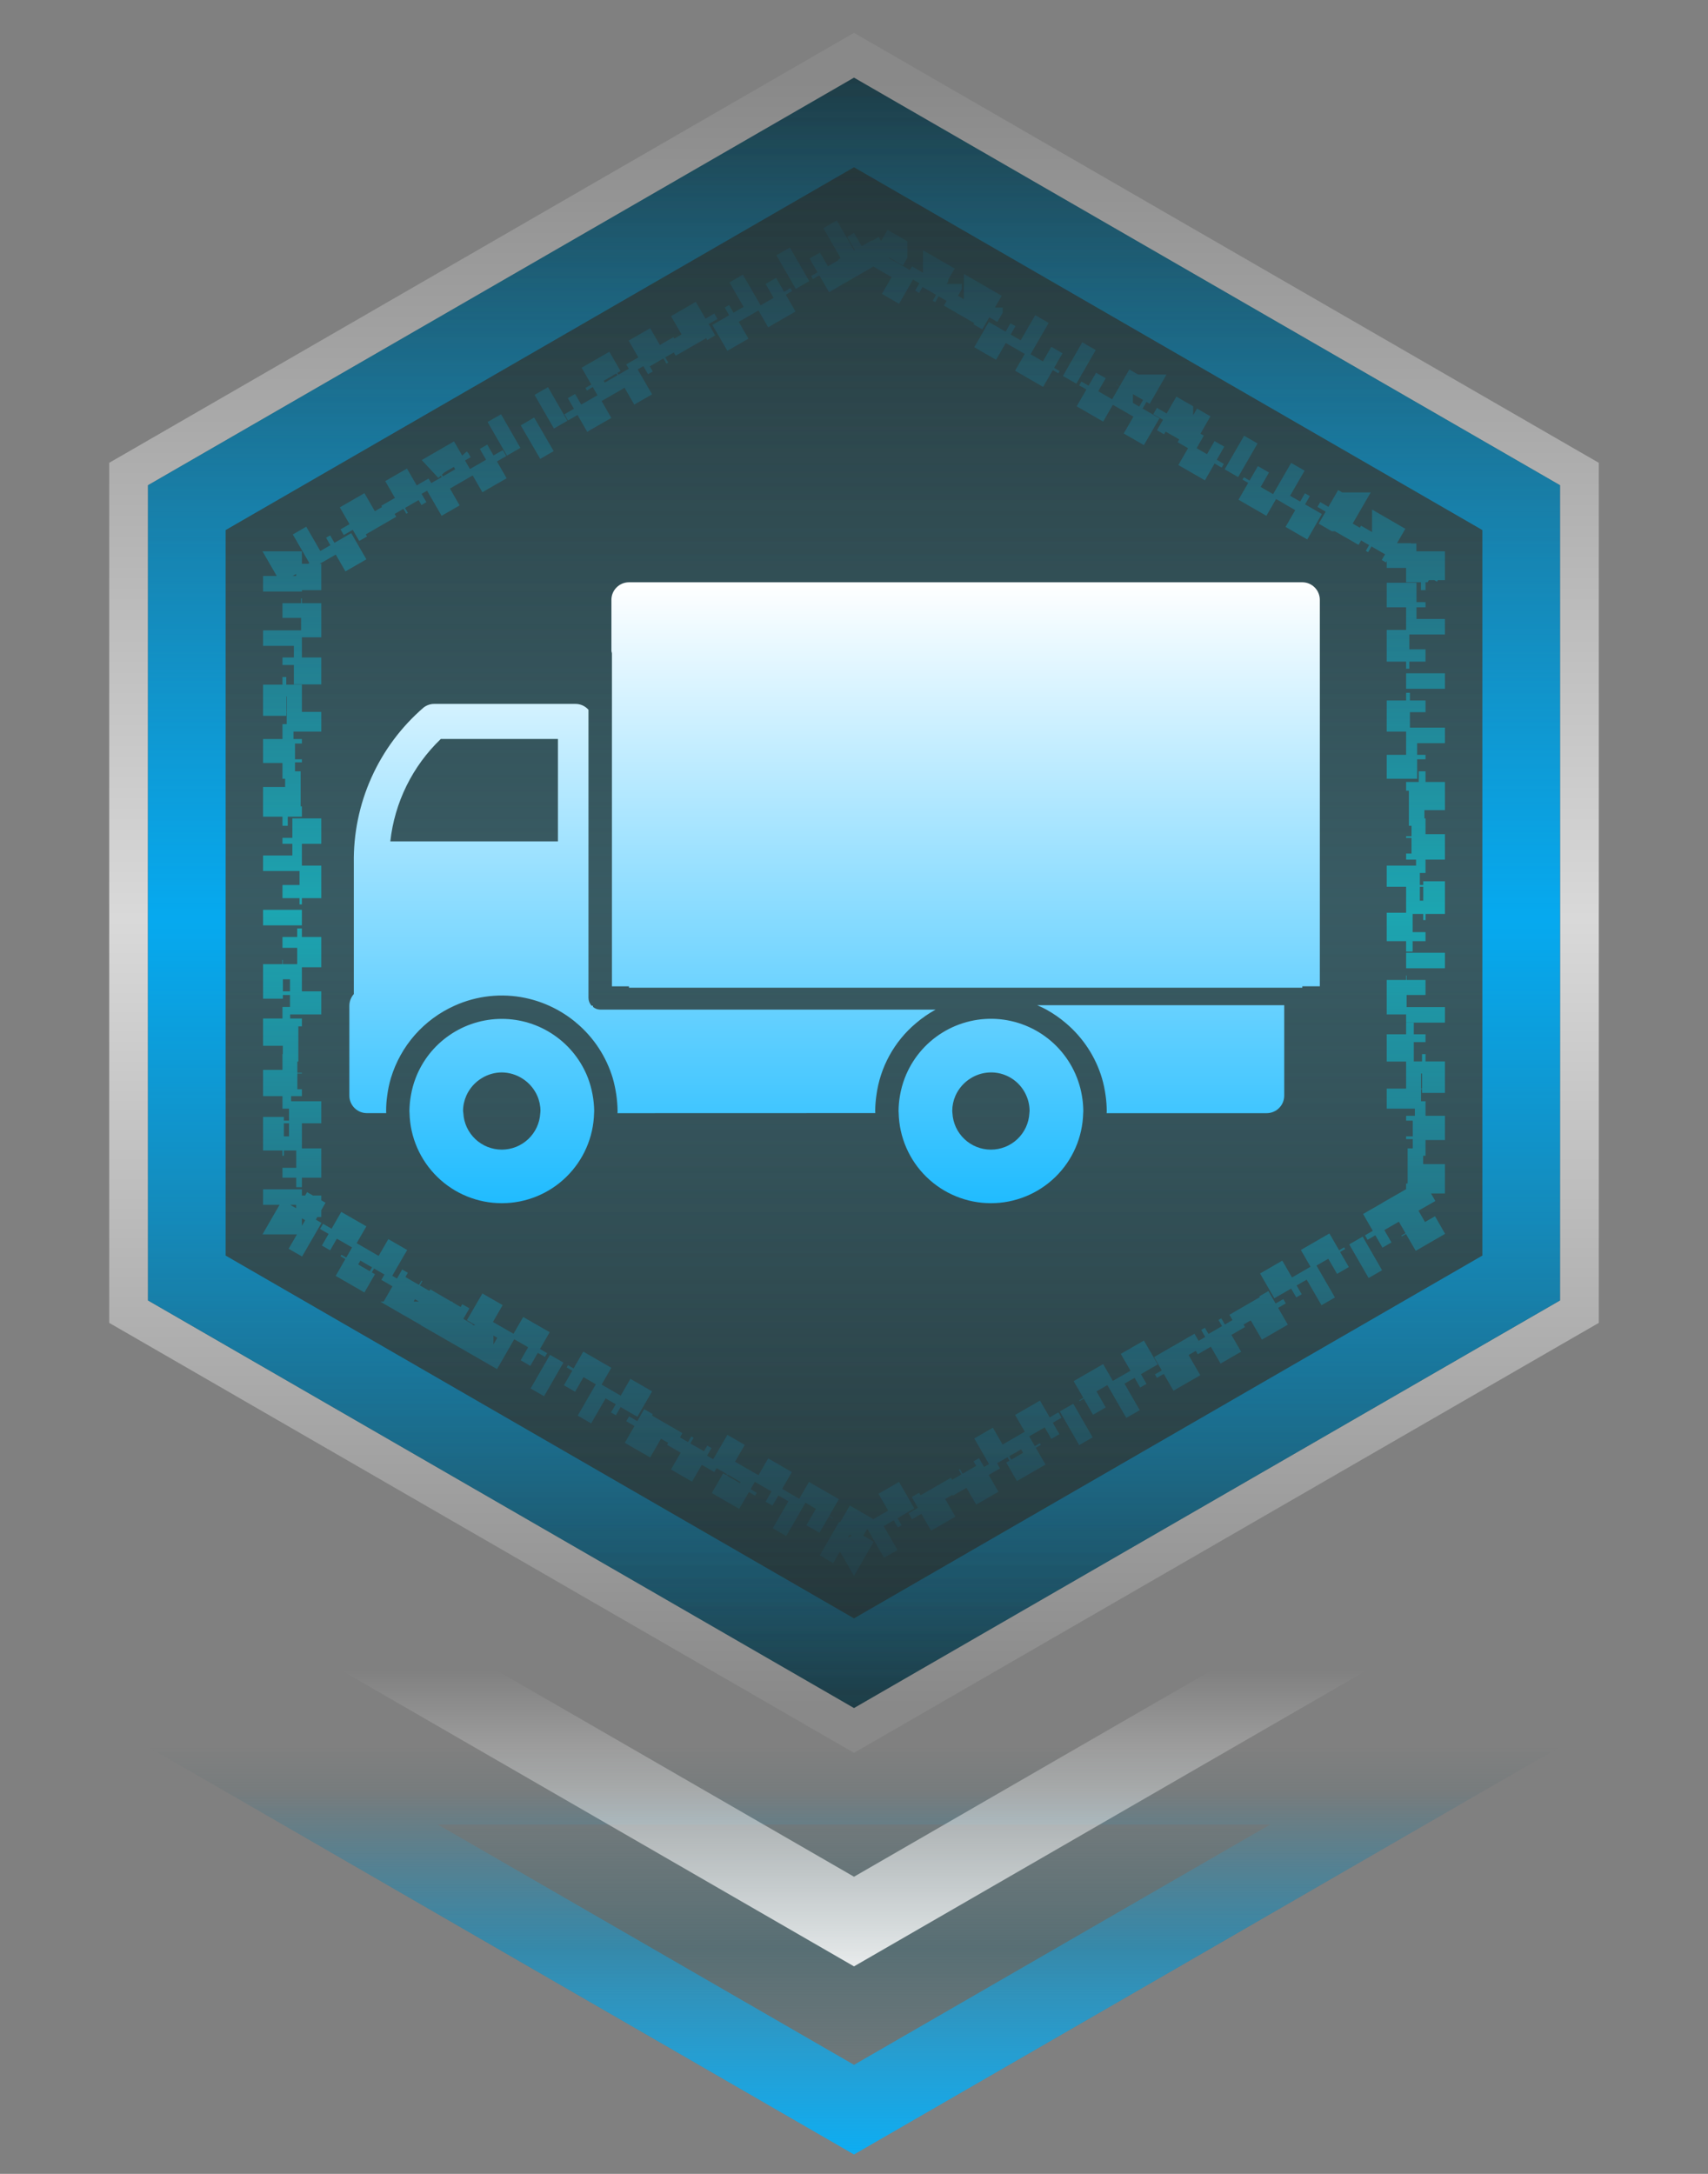 <svg width="44" height="56" viewBox="0 0 44 56" fill="none" xmlns="http://www.w3.org/2000/svg">
<rect x="0" y="0" width="44" height="56" fill="#808080" stroke="none"/>
<path d="M22 2L40.187 12.5V33.5L22 44L3.813 33.5V12.5L22 2Z" fill="#17282C" fill-opacity="0.9"/>
<path d="M22 2L40.187 12.5V33.5L22 44L3.813 33.5V12.5L22 2Z" fill="url(#paint0_linear_4296_26017)" fill-opacity="0.6"/>
<path d="M40.687 33.789L40.437 33.933L22.25 44.433L22 44.577L21.75 44.433L3.563 33.933L3.313 33.789V12.211L3.563 12.067L21.75 1.567L22 1.423L22.25 1.567L40.437 12.067L40.687 12.211V33.789Z" stroke="url(#paint1_linear_4296_26017)" stroke-opacity="0.7"/>
<path d="M22 2L40.187 12.5V33.5L22 44L3.813 33.5V12.5L22 2Z" fill="url(#paint2_linear_4296_26017)" fill-opacity="0.6"/>
<path d="M39.187 13.077V32.922L22 42.845L4.813 32.922V13.077L22 3.154L39.187 13.077Z" stroke="url(#paint3_linear_4296_26017)" stroke-opacity="0.9" stroke-width="2"/>
<path d="M30.587 10.958L31.289 11.362V11.363L31.039 11.796L31.39 11.998L31.64 11.565V11.565L32.341 11.97V11.971L32.091 12.403L32.441 12.605L32.691 12.173V12.172L33.392 12.577H33.393L33.143 13.011L33.493 13.213L33.742 12.779L34.443 13.185H34.444L34.194 13.617L34.545 13.82L34.794 13.387L35.495 13.791V13.792L35.245 14.225L35.596 14.427L35.846 13.994V13.993L36.546 14.398H36.547L36.488 14.5H36.223V14.702H36.372L36.297 14.832L36.473 14.933L36.605 14.702H36.723V15.512H36.223V15.917H36.723V16.727H36.223V17.131H36.723V17.94H36.223V18.346H36.723V19.154H36.223V19.56H36.723V20.369H36.223V20.773H36.723V21.583H36.223V21.988H36.723V22.798H36.223V23.202H36.723V24.012H36.223V24.417H36.723V25.227H36.223V25.631H36.723V26.44H36.223V26.846H36.723V27.654H36.223V28.06H36.723V28.869H36.223V29.273H36.723V30.083H36.223V30.488H36.723V31.298H36.605L36.473 31.067L36.297 31.168L36.372 31.298H36.223V31.5H36.488L36.546 31.601L35.846 32.006L35.596 31.573L35.245 31.775L35.495 32.208L34.794 32.612L34.545 32.18L34.194 32.383L34.443 32.815L33.742 33.22L33.493 32.787L33.143 32.989L33.392 33.422L32.691 33.827L32.441 33.395L32.091 33.597L32.341 34.029L31.64 34.435L31.39 34.002L31.039 34.204L31.289 34.637L30.587 35.041L30.338 34.608L29.987 34.812L30.237 35.244L29.536 35.648L29.286 35.216L28.936 35.418L29.185 35.851L28.484 36.255L28.235 35.823L27.885 36.025L28.135 36.458L27.433 36.862L27.184 36.43L26.833 36.633L27.082 37.065L26.381 37.47L26.132 37.037L25.781 37.239L26.03 37.672L25.33 38.077L25.08 37.645L24.73 37.847L24.98 38.279L24.278 38.685L24.028 38.252L23.678 38.454L23.928 38.887L23.226 39.291L22.977 38.858L22.626 39.06L22.876 39.494L22.175 39.898L22.116 39.798L22.25 39.567L22.075 39.466L22 39.596L21.925 39.466L21.75 39.567L21.883 39.798L21.825 39.898H21.824L21.123 39.494L21.374 39.06L21.023 38.858L20.773 39.291L20.071 38.887H20.072L20.322 38.454L19.972 38.252L19.721 38.685L19.02 38.279H19.02L19.27 37.847L18.92 37.645L18.669 38.077L17.969 37.672L18.219 37.239L17.868 37.037L17.618 37.47L16.917 37.065L17.167 36.633L16.816 36.43L16.566 36.862L15.864 36.458L16.115 36.025L15.765 35.823L15.515 36.255L14.815 35.851L15.065 35.418L14.714 35.216L14.464 35.648H14.463L13.762 35.244L14.013 34.81L13.662 34.608L13.412 35.041L12.71 34.637H12.711L12.961 34.204L12.61 34.002L12.359 34.435L11.658 34.029H11.659L11.909 33.597L11.559 33.395L11.308 33.827L10.607 33.422L10.857 32.989L10.507 32.787L10.257 33.22L9.556 32.815L9.806 32.383L9.455 32.18L9.205 32.612L8.504 32.208H8.505L8.755 31.775L8.404 31.573L8.154 32.006H8.153L7.453 31.601L7.512 31.5H7.777V31.298H7.628L7.703 31.168L7.527 31.067L7.395 31.298H7.277V30.488H7.777V30.083H7.277V29.273H7.777V28.869H7.277V28.06H7.777V27.654H7.277V26.846H7.777V26.44H7.277V25.631H7.777V25.227H7.277V24.417H7.777V24.012H7.277V23.202H7.777V22.798H7.277V21.988H7.777V21.583H7.277V20.773H7.777V20.369H7.277V19.56H7.777V19.154H7.277V18.346H7.777V17.94H7.277V17.131H7.777V16.727H7.277V15.917H7.777V15.512H7.277V14.702H7.395L7.527 14.933L7.703 14.832L7.628 14.702H7.777V14.5H7.512L7.453 14.398L8.153 13.993L8.154 13.994L8.404 14.427L8.755 14.225L8.505 13.792L8.504 13.791L9.205 13.387L9.455 13.82L9.806 13.617L9.556 13.185L10.257 12.779L10.507 13.213L10.857 13.011L10.607 12.577L11.308 12.172L11.309 12.173L11.559 12.605L11.909 12.403L11.659 11.971L11.658 11.97L12.359 11.565L12.36 11.565L12.61 11.998L12.961 11.796L12.711 11.363L12.71 11.362L13.412 10.958L13.662 11.392L14.013 11.188L13.763 10.756L13.762 10.755L14.463 10.351L14.464 10.352L14.714 10.784L15.065 10.582L14.815 10.148L15.515 9.744L15.765 10.177L16.115 9.975L15.865 9.542L15.864 9.541L16.566 9.137L16.816 9.57L17.167 9.367L16.917 8.935L17.618 8.529L17.868 8.963L18.219 8.761L17.969 8.327L18.669 7.922L18.67 7.923L18.92 8.355L19.27 8.153L19.02 7.721L19.02 7.72L19.721 7.314L19.722 7.315L19.972 7.748L20.322 7.546L20.072 7.113L20.071 7.112L20.773 6.708L21.023 7.142L21.374 6.939L21.124 6.506L21.123 6.505L21.824 6.101L21.825 6.102L21.883 6.201L21.75 6.433L21.925 6.534L22 6.403L22.075 6.534L22.25 6.433L22.116 6.201L22.175 6.102V6.101L22.876 6.505V6.506L22.626 6.939L22.977 7.142L23.226 6.708L23.928 7.112V7.113L23.678 7.546L24.028 7.748L24.278 7.315V7.314L24.98 7.72V7.721L24.73 8.153L25.08 8.355L25.33 7.923V7.922L26.03 8.327H26.031L25.781 8.761L26.132 8.963L26.381 8.529L27.082 8.935H27.083L26.833 9.367L27.184 9.57L27.433 9.137L28.135 9.541V9.542L27.885 9.975L28.235 10.177L28.484 9.744L29.185 10.148H29.186L28.936 10.582L29.286 10.784L29.536 10.352V10.351L30.237 10.755V10.756L29.987 11.19L30.338 11.392L30.587 10.958Z" stroke="url(#paint4_linear_4296_26017)" stroke-opacity="0.5" stroke-dasharray="0.4 0.8"/>
<path d="M3.813 45L22 55.5L40.187 45L3.813 45Z" fill="url(#paint5_linear_4296_26017)" fill-opacity="0.6"/>
<path d="M7.546 46L36.454 46L22 54.346L7.546 46Z" stroke="url(#paint6_linear_4296_26017)" stroke-opacity="0.9" stroke-width="2"/>
<path d="M3.813 39L22 49.5L40.187 39" stroke="url(#paint7_linear_4296_26017)" stroke-opacity="0.9" stroke-width="2"/>
<path d="M23.151 28.676C23.151 28.658 23.148 28.639 23.148 28.62C23.149 28.488 23.161 28.355 23.184 28.225C23.21 28.071 23.251 27.919 23.307 27.773C23.493 27.286 23.834 26.874 24.278 26.6C24.721 26.326 25.242 26.205 25.761 26.256C26.28 26.308 26.768 26.528 27.149 26.884C27.53 27.24 27.784 27.711 27.871 28.225C27.894 28.355 27.906 28.488 27.907 28.62C27.907 28.639 27.905 28.658 27.904 28.676C27.889 29.296 27.632 29.886 27.188 30.319C26.744 30.752 26.148 30.995 25.527 30.995C24.907 30.995 24.311 30.752 23.867 30.319C23.423 29.886 23.166 29.296 23.151 28.676ZM25.013 27.773C24.837 27.879 24.698 28.037 24.614 28.225C24.559 28.35 24.531 28.484 24.531 28.62C24.531 28.64 24.535 28.658 24.536 28.676C24.549 28.93 24.66 29.168 24.844 29.343C25.029 29.518 25.273 29.615 25.527 29.615C25.781 29.615 26.025 29.518 26.21 29.343C26.394 29.168 26.505 28.93 26.518 28.676C26.518 28.658 26.523 28.64 26.523 28.62C26.523 28.484 26.495 28.35 26.44 28.225C26.384 28.095 26.3 27.977 26.195 27.882C26.09 27.787 25.965 27.715 25.829 27.672C25.694 27.629 25.551 27.616 25.41 27.634C25.269 27.651 25.134 27.699 25.013 27.773ZM10.55 28.676C10.55 28.658 10.547 28.639 10.547 28.62C10.549 28.488 10.561 28.355 10.584 28.225C10.61 28.071 10.651 27.92 10.707 27.773C10.879 27.324 11.183 26.938 11.58 26.666C11.976 26.393 12.446 26.247 12.927 26.247C13.408 26.247 13.878 26.393 14.274 26.666C14.671 26.938 14.975 27.324 15.148 27.773C15.249 28.044 15.303 28.331 15.307 28.62C15.307 28.64 15.304 28.658 15.304 28.676C15.289 29.296 15.031 29.886 14.587 30.319C14.143 30.753 13.548 30.995 12.927 30.995C12.307 30.995 11.711 30.753 11.267 30.319C10.823 29.886 10.565 29.296 10.55 28.676ZM12.412 27.773C12.236 27.879 12.096 28.037 12.013 28.225C11.958 28.349 11.929 28.484 11.929 28.62C11.931 28.639 11.933 28.657 11.936 28.676C11.949 28.929 12.06 29.168 12.244 29.343C12.428 29.517 12.673 29.615 12.927 29.615C13.181 29.615 13.425 29.517 13.609 29.343C13.794 29.168 13.904 28.929 13.918 28.676C13.918 28.658 13.923 28.64 13.923 28.62C13.923 28.484 13.894 28.349 13.839 28.225C13.76 28.048 13.632 27.898 13.47 27.792C13.309 27.686 13.12 27.628 12.926 27.626C12.745 27.627 12.567 27.678 12.412 27.773ZM28.508 28.676C28.508 28.658 28.511 28.639 28.511 28.62C28.51 28.488 28.501 28.356 28.482 28.225C28.462 28.072 28.43 27.921 28.387 27.773C28.222 27.222 27.9 26.731 27.461 26.359C27.305 26.225 27.136 26.108 26.956 26.008C26.889 25.971 26.818 25.939 26.748 25.907C26.738 25.903 26.729 25.898 26.72 25.894H33.083V28.225C33.083 28.284 33.071 28.343 33.048 28.398C33.026 28.452 32.992 28.502 32.95 28.544C32.908 28.586 32.859 28.619 32.804 28.641C32.749 28.664 32.69 28.676 32.631 28.676L28.508 28.676ZM15.907 28.676C15.907 28.658 15.91 28.64 15.91 28.62C15.905 28.334 15.864 28.049 15.785 27.773C15.619 27.222 15.298 26.731 14.859 26.359H14.825C14.835 26.359 14.845 26.356 14.855 26.355C14.476 26.034 14.022 25.811 13.536 25.708C12.921 25.579 12.282 25.649 11.71 25.907C11.319 26.082 10.97 26.34 10.687 26.661C10.404 26.983 10.194 27.362 10.07 27.772C10.026 27.92 9.995 28.071 9.975 28.224C9.956 28.355 9.947 28.487 9.947 28.619C9.947 28.639 9.949 28.657 9.949 28.675H9.452C9.333 28.675 9.218 28.628 9.133 28.544C9.048 28.459 9 28.345 9 28.225V25.907C9.001 25.797 9.041 25.691 9.115 25.608V22.237C9.103 21.478 9.257 20.725 9.568 20.032C9.879 19.338 10.338 18.722 10.913 18.226C10.992 18.165 11.089 18.132 11.188 18.133H14.825C14.888 18.133 14.951 18.146 15.009 18.172C15.067 18.198 15.118 18.237 15.16 18.284V25.708C15.161 25.782 15.189 25.853 15.24 25.907H15.277C15.277 25.918 15.275 25.927 15.274 25.937C15.327 25.982 15.393 26.007 15.462 26.008H24.102C23.921 26.108 23.752 26.225 23.595 26.359C23.034 26.831 22.67 27.496 22.576 28.224C22.557 28.355 22.547 28.487 22.546 28.619C22.546 28.638 22.548 28.657 22.549 28.674L15.907 28.676ZM10.055 21.675H14.373V19.036H11.356C10.626 19.736 10.165 20.67 10.055 21.675ZM16.203 25.444V25.408H15.764V16.839C15.762 16.817 15.758 16.795 15.751 16.775V15.451C15.751 15.331 15.799 15.216 15.884 15.132C15.969 15.047 16.084 15 16.203 15L33.548 15C33.607 15 33.666 15.011 33.721 15.034C33.776 15.057 33.825 15.09 33.867 15.132C33.909 15.174 33.943 15.223 33.965 15.278C33.988 15.333 34 15.392 34 15.451V25.407H33.549V25.444H16.203Z" fill="url(#paint8_linear_4296_26017)"/>
<defs>
<linearGradient id="paint0_linear_4296_26017" x1="22" y1="2" x2="22" y2="44" gradientUnits="userSpaceOnUse">
<stop stop-color="#3D636C" stop-opacity="0"/>
<stop offset="0.505" stop-color="#3D636C"/>
<stop offset="1" stop-color="#3D636C" stop-opacity="0"/>
</linearGradient>
<linearGradient id="paint1_linear_4296_26017" x1="22" y1="2" x2="22" y2="44" gradientUnits="userSpaceOnUse">
<stop stop-color="white" stop-opacity="0.1"/>
<stop offset="0.516" stop-color="white"/>
<stop offset="1" stop-color="white" stop-opacity="0.1"/>
</linearGradient>
<linearGradient id="paint2_linear_4296_26017" x1="22" y1="2" x2="22" y2="44" gradientUnits="userSpaceOnUse">
<stop stop-color="#3D636C" stop-opacity="0"/>
<stop offset="0.505" stop-color="#3D636C"/>
<stop offset="1" stop-color="#3D636C" stop-opacity="0"/>
</linearGradient>
<linearGradient id="paint3_linear_4296_26017" x1="22" y1="2" x2="22" y2="44" gradientUnits="userSpaceOnUse">
<stop stop-color="#00B2FF" stop-opacity="0.1"/>
<stop offset="0.516" stop-color="#00B2FF"/>
<stop offset="1" stop-color="#00B2FF" stop-opacity="0.1"/>
</linearGradient>
<linearGradient id="paint4_linear_4296_26017" x1="22" y1="6" x2="22" y2="40" gradientUnits="userSpaceOnUse">
<stop stop-color="#00B2FF" stop-opacity="0.1"/>
<stop offset="0.516" stop-color="#00F0FF"/>
<stop offset="1" stop-color="#00B2FF" stop-opacity="0.1"/>
</linearGradient>
<linearGradient id="paint5_linear_4296_26017" x1="22" y1="55.5" x2="22" y2="45" gradientUnits="userSpaceOnUse">
<stop stop-color="#3D636C" stop-opacity="0"/>
<stop offset="0.505" stop-color="#3D636C"/>
<stop offset="1" stop-color="#3D636C" stop-opacity="0"/>
</linearGradient>
<linearGradient id="paint6_linear_4296_26017" x1="22" y1="55.5" x2="22" y2="45" gradientUnits="userSpaceOnUse">
<stop stop-color="#00B2FF"/>
<stop offset="0.891" stop-color="#00B2FF" stop-opacity="0"/>
</linearGradient>
<linearGradient id="paint7_linear_4296_26017" x1="22" y1="43" x2="22" y2="51" gradientUnits="userSpaceOnUse">
<stop stop-color="white" stop-opacity="0"/>
<stop offset="1" stop-color="white"/>
</linearGradient>
<linearGradient id="paint8_linear_4296_26017" x1="19.894" y1="15" x2="19.894" y2="33.285" gradientUnits="userSpaceOnUse">
<stop stop-color="white"/>
<stop offset="1" stop-color="#00B2FF"/>
</linearGradient>
</defs>
</svg>
